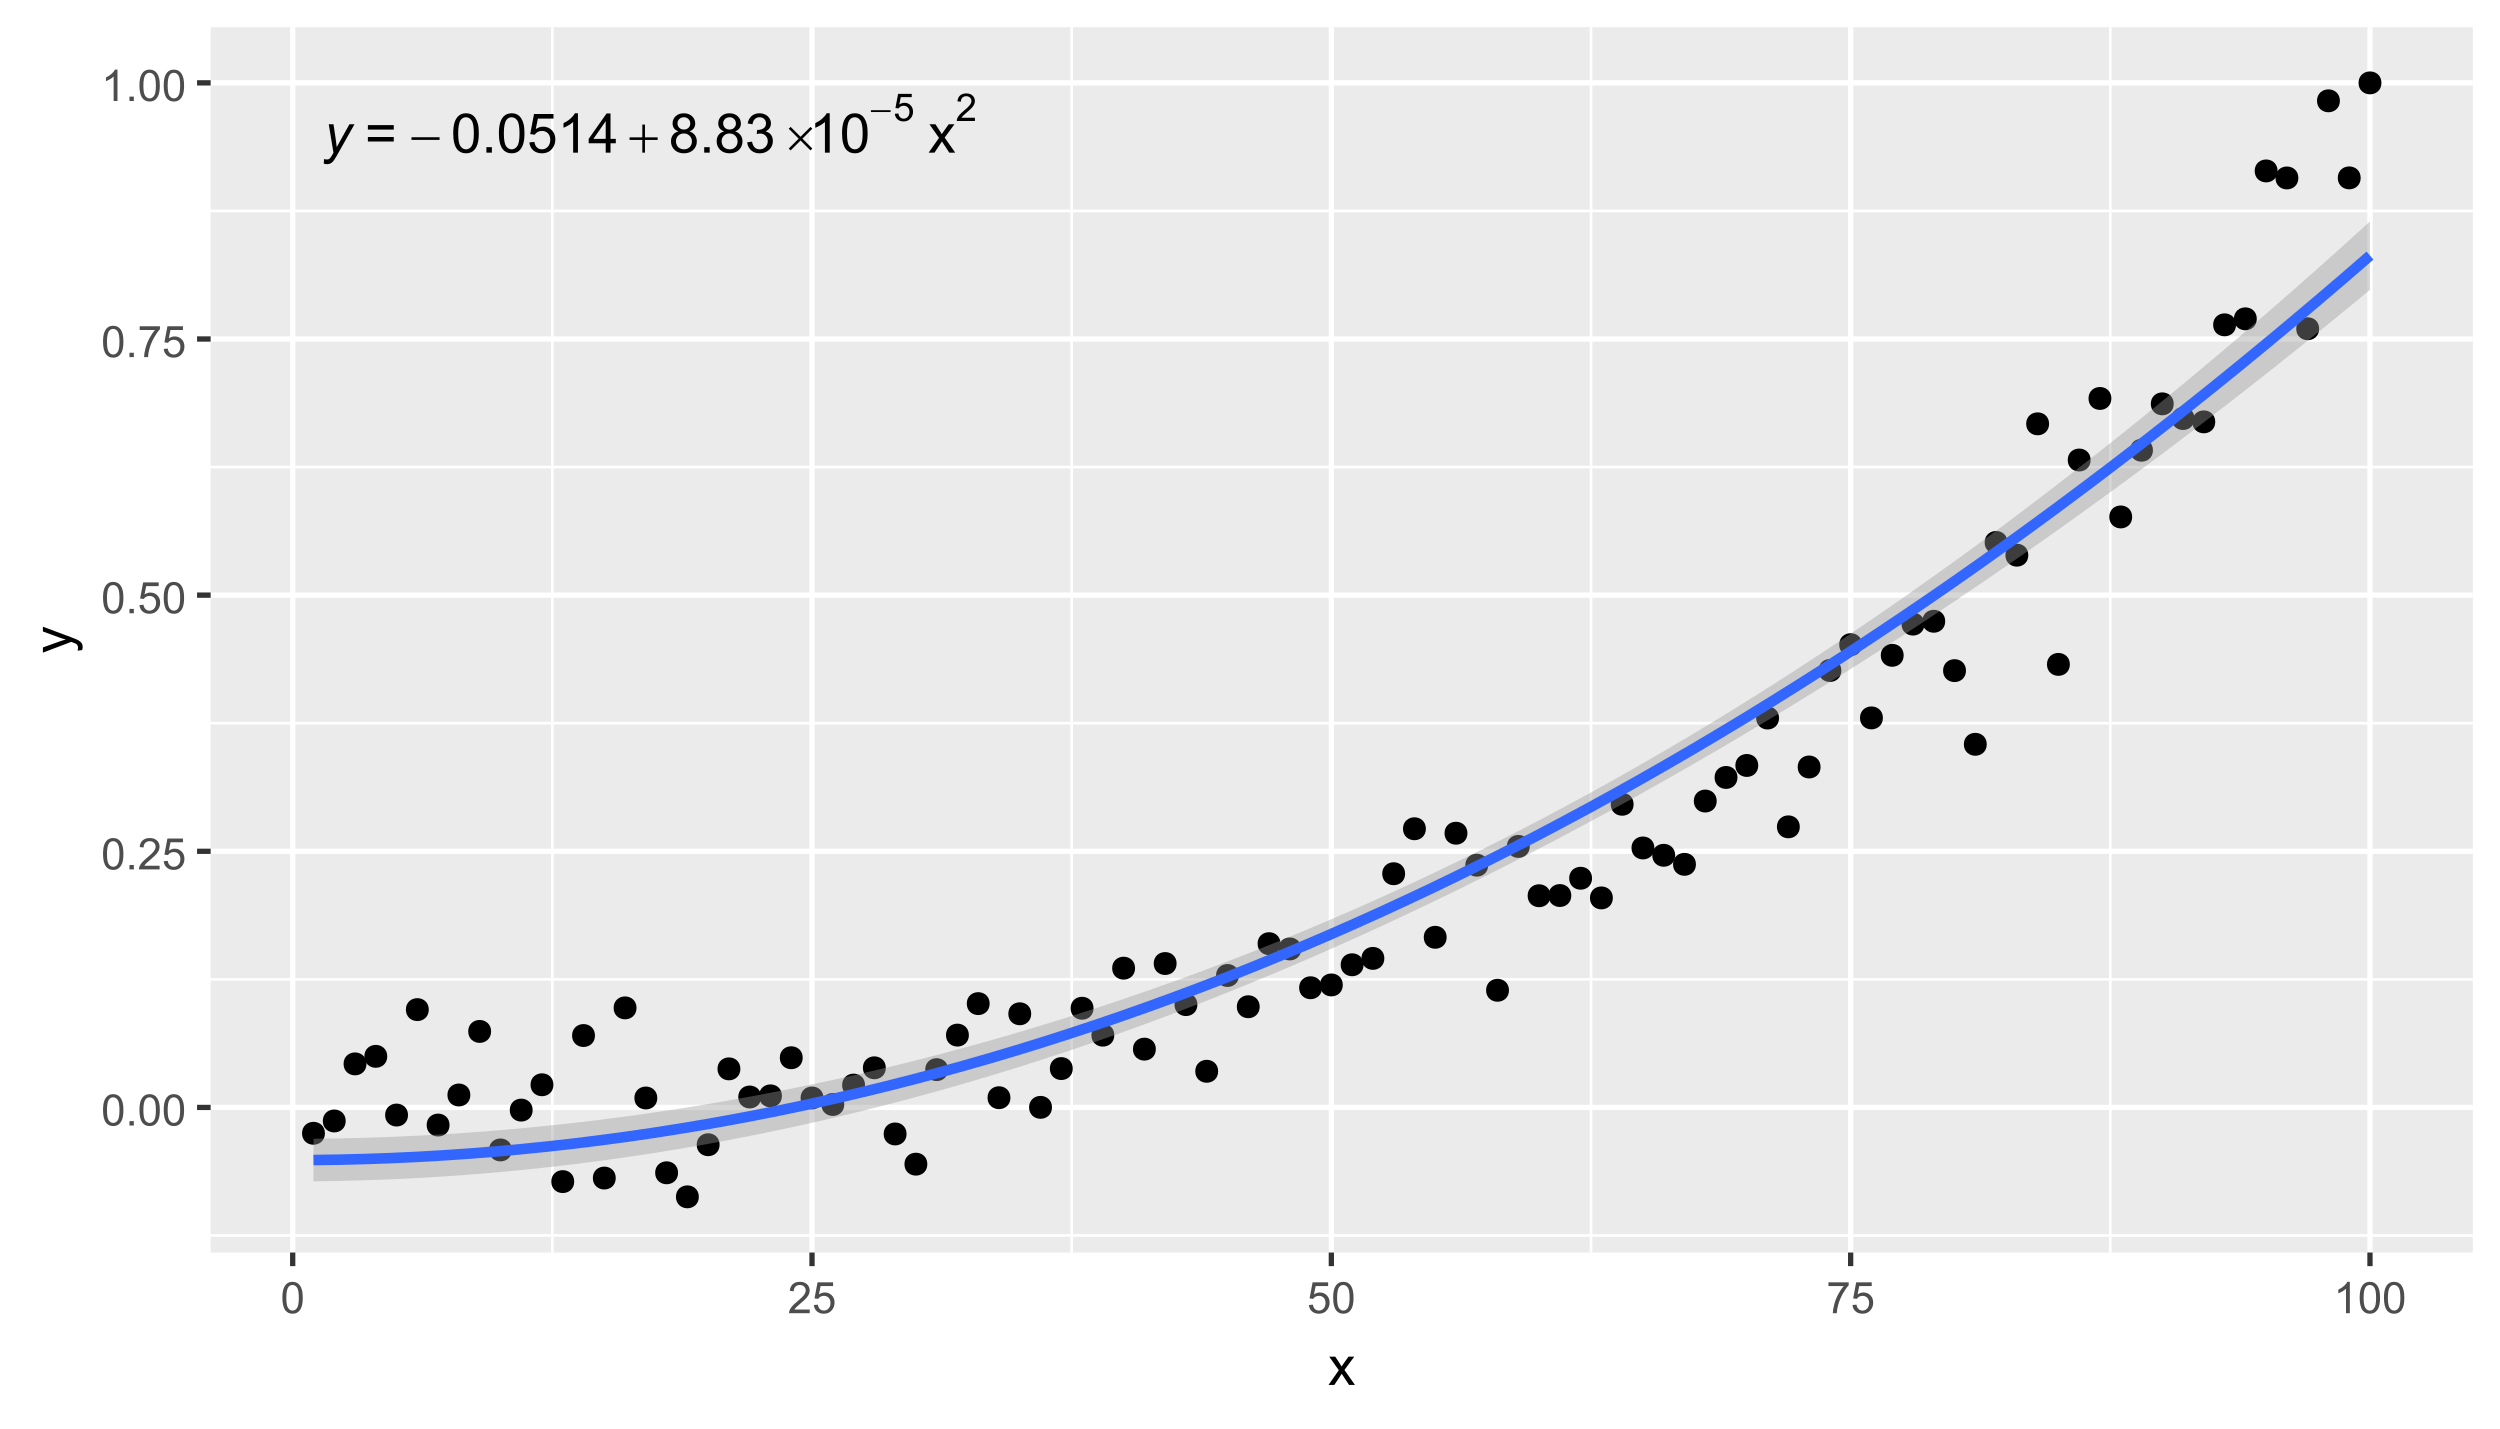 <?xml version="1.0" encoding="UTF-8"?>
<svg xmlns="http://www.w3.org/2000/svg" xmlns:xlink="http://www.w3.org/1999/xlink" width="504" height="288" viewBox="0 0 504 288">
<defs>
<g>
<g id="glyph-0-0">
<path d="M 0 2.211 L 0.059 1.293 C 0.262 1.352 0.457 1.379 0.648 1.379 C 0.844 1.379 1.004 1.336 1.125 1.246 C 1.285 1.125 1.457 0.902 1.645 0.578 L 1.957 0.016 L 1.004 -5.727 L 1.961 -5.727 L 2.395 -2.828 C 2.48 -2.258 2.555 -1.688 2.613 -1.117 L 5.176 -5.727 L 6.195 -5.727 L 2.543 0.762 C 2.191 1.391 1.879 1.812 1.605 2.016 C 1.332 2.223 1.02 2.324 0.664 2.324 C 0.438 2.324 0.215 2.285 0 2.211 Z M 0 2.211 "/>
</g>
<g id="glyph-1-0">
</g>
<g id="glyph-1-1">
<path d="M 0.199 -3.105 L 5.859 -3.105 L 5.859 -2.57 L 0.199 -2.57 Z M 0.199 -3.105 "/>
</g>
<g id="glyph-1-2">
<path d="M 2.77 -5.66 L 3.301 -5.66 L 3.301 -3.082 L 5.859 -3.082 L 5.859 -2.559 L 3.301 -2.559 L 3.301 0 L 2.77 0 L 2.77 -2.559 L 0.199 -2.559 L 0.199 -3.082 L 2.77 -3.082 Z M 2.77 -5.66 "/>
</g>
<g id="glyph-1-3">
<path d="M 1.031 -5.195 L 3.035 -3.203 L 5.039 -5.195 L 5.41 -4.828 L 3.414 -2.82 L 5.41 -0.824 L 5.039 -0.449 L 3.035 -2.449 L 1.031 -0.449 L 0.652 -0.824 L 2.656 -2.824 L 0.652 -4.82 Z M 1.031 -5.195 "/>
</g>
<g id="glyph-2-0">
<path d="M 5.832 -4.648 L 0.613 -4.648 L 0.613 -5.551 L 5.832 -5.551 L 5.832 -4.648 M 5.832 -2.246 L 0.613 -2.246 L 0.613 -3.152 L 5.832 -3.152 Z M 5.832 -2.246 "/>
</g>
<g id="glyph-2-1">
<path d="M 0.457 -3.898 C 0.457 -4.832 0.555 -5.582 0.746 -6.152 C 0.938 -6.723 1.223 -7.164 1.605 -7.473 C 1.984 -7.781 2.461 -7.934 3.035 -7.934 C 3.457 -7.934 3.832 -7.848 4.152 -7.68 C 4.469 -7.508 4.734 -7.262 4.941 -6.941 C 5.152 -6.617 5.316 -6.227 5.434 -5.766 C 5.551 -5.305 5.613 -4.68 5.613 -3.898 C 5.613 -2.969 5.516 -2.223 5.324 -1.652 C 5.137 -1.082 4.852 -0.641 4.473 -0.332 C 4.094 -0.02 3.613 0.133 3.035 0.133 C 2.273 0.133 1.676 -0.137 1.238 -0.684 C 0.719 -1.344 0.457 -2.414 0.457 -3.898 M 1.457 -3.898 C 1.457 -2.602 1.605 -1.738 1.91 -1.309 C 2.215 -0.879 2.59 -0.664 3.035 -0.664 C 3.48 -0.664 3.855 -0.879 4.16 -1.309 C 4.461 -1.742 4.613 -2.605 4.613 -3.898 C 4.613 -5.199 4.461 -6.062 4.16 -6.488 C 3.855 -6.918 3.477 -7.133 3.023 -7.133 C 2.578 -7.133 2.223 -6.941 1.957 -6.566 C 1.621 -6.086 1.457 -5.195 1.457 -3.898 Z M 1.457 -3.898 "/>
</g>
<g id="glyph-2-2">
<path d="M 1.004 0 L 1.004 -1.105 L 2.109 -1.105 L 2.109 0 Z M 1.004 0 "/>
</g>
<g id="glyph-2-3">
<path d="M 0.457 -2.07 L 1.477 -2.156 C 1.551 -1.66 1.727 -1.289 2.004 -1.039 C 2.277 -0.789 2.609 -0.664 2.996 -0.664 C 3.465 -0.664 3.859 -0.84 4.184 -1.191 C 4.508 -1.543 4.668 -2.012 4.668 -2.594 C 4.668 -3.145 4.512 -3.582 4.203 -3.902 C 3.891 -4.223 3.484 -4.383 2.98 -4.383 C 2.668 -4.383 2.387 -4.312 2.133 -4.168 C 1.883 -4.027 1.684 -3.844 1.543 -3.617 L 0.629 -3.734 L 1.395 -7.793 L 5.324 -7.793 L 5.324 -6.867 L 2.172 -6.867 L 1.746 -4.742 C 2.223 -5.074 2.719 -5.238 3.238 -5.238 C 3.93 -5.238 4.512 -5 4.984 -4.523 C 5.461 -4.043 5.699 -3.43 5.699 -2.68 C 5.699 -1.965 5.488 -1.348 5.074 -0.824 C 4.566 -0.184 3.875 0.133 2.996 0.133 C 2.277 0.133 1.691 -0.066 1.238 -0.469 C 0.781 -0.871 0.523 -1.406 0.457 -2.07 Z M 0.457 -2.07 "/>
</g>
<g id="glyph-2-4">
<path d="M 4.113 0 L 3.145 0 L 3.145 -6.184 C 2.91 -5.961 2.602 -5.738 2.223 -5.516 C 1.844 -5.293 1.504 -5.125 1.203 -5.012 L 1.203 -5.949 C 1.746 -6.207 2.219 -6.516 2.625 -6.879 C 3.031 -7.242 3.32 -7.594 3.488 -7.934 L 4.113 -7.934 Z M 4.113 0 "/>
</g>
<g id="glyph-2-5">
<path d="M 3.57 0 L 3.57 -1.891 L 0.141 -1.891 L 0.141 -2.781 L 3.746 -7.902 L 4.539 -7.902 L 4.539 -2.781 L 5.605 -2.781 L 5.605 -1.891 L 4.539 -1.891 L 4.539 0 L 3.57 0 M 3.57 -2.781 L 3.57 -6.344 L 1.094 -2.781 Z M 3.57 -2.781 "/>
</g>
<g id="glyph-2-6">
<path d="M 1.953 -4.285 C 1.551 -4.434 1.25 -4.645 1.055 -4.918 C 0.863 -5.188 0.766 -5.516 0.766 -5.898 C 0.766 -6.473 0.973 -6.957 1.387 -7.348 C 1.797 -7.738 2.348 -7.934 3.035 -7.934 C 3.727 -7.934 4.281 -7.734 4.699 -7.332 C 5.121 -6.934 5.332 -6.445 5.332 -5.871 C 5.332 -5.504 5.234 -5.184 5.043 -4.914 C 4.852 -4.641 4.559 -4.434 4.168 -4.285 C 4.652 -4.129 5.02 -3.871 5.273 -3.52 C 5.527 -3.168 5.656 -2.746 5.656 -2.258 C 5.656 -1.582 5.414 -1.016 4.938 -0.555 C 4.461 -0.094 3.832 0.133 3.051 0.133 C 2.27 0.133 1.641 -0.098 1.164 -0.559 C 0.688 -1.02 0.449 -1.594 0.449 -2.285 C 0.449 -2.801 0.578 -3.23 0.84 -3.578 C 1.098 -3.922 1.469 -4.16 1.953 -4.285 M 1.758 -5.93 C 1.758 -5.555 1.879 -5.25 2.117 -5.012 C 2.359 -4.777 2.672 -4.656 3.055 -4.656 C 3.43 -4.656 3.738 -4.773 3.977 -5.012 C 4.215 -5.246 4.332 -5.535 4.332 -5.875 C 4.332 -6.23 4.211 -6.531 3.965 -6.773 C 3.719 -7.016 3.414 -7.137 3.047 -7.137 C 2.676 -7.137 2.367 -7.02 2.125 -6.781 C 1.879 -6.543 1.758 -6.262 1.758 -5.93 M 1.445 -2.281 C 1.445 -2.004 1.512 -1.734 1.641 -1.477 C 1.773 -1.219 1.969 -1.02 2.227 -0.875 C 2.484 -0.734 2.762 -0.664 3.062 -0.664 C 3.523 -0.664 3.906 -0.812 4.211 -1.109 C 4.512 -1.41 4.664 -1.789 4.664 -2.246 C 4.664 -2.715 4.508 -3.102 4.195 -3.406 C 3.887 -3.711 3.496 -3.863 3.031 -3.863 C 2.574 -3.863 2.195 -3.715 1.895 -3.414 C 1.594 -3.109 1.445 -2.734 1.445 -2.281 Z M 1.445 -2.281 "/>
</g>
<g id="glyph-2-7">
<path d="M 0.465 -2.086 L 1.434 -2.215 C 1.547 -1.664 1.734 -1.27 2.004 -1.027 C 2.27 -0.785 2.598 -0.664 2.98 -0.664 C 3.438 -0.664 3.824 -0.82 4.137 -1.137 C 4.453 -1.453 4.609 -1.844 4.609 -2.312 C 4.609 -2.758 4.465 -3.125 4.172 -3.414 C 3.883 -3.703 3.512 -3.848 3.062 -3.848 C 2.879 -3.848 2.648 -3.812 2.379 -3.742 L 2.484 -4.594 C 2.551 -4.586 2.602 -4.582 2.641 -4.582 C 3.055 -4.582 3.426 -4.691 3.758 -4.906 C 4.086 -5.121 4.254 -5.453 4.254 -5.902 C 4.254 -6.258 4.133 -6.555 3.891 -6.785 C 3.652 -7.02 3.34 -7.137 2.961 -7.137 C 2.582 -7.137 2.27 -7.02 2.016 -6.781 C 1.766 -6.543 1.602 -6.188 1.531 -5.715 L 0.562 -5.887 C 0.68 -6.535 0.949 -7.039 1.371 -7.398 C 1.789 -7.758 2.312 -7.934 2.938 -7.934 C 3.367 -7.934 3.766 -7.844 4.129 -7.656 C 4.492 -7.473 4.77 -7.219 4.961 -6.898 C 5.152 -6.578 5.25 -6.242 5.25 -5.883 C 5.25 -5.539 5.16 -5.23 4.977 -4.949 C 4.793 -4.668 4.52 -4.445 4.16 -4.281 C 4.629 -4.172 4.992 -3.949 5.25 -3.609 C 5.508 -3.27 5.637 -2.844 5.637 -2.336 C 5.637 -1.645 5.387 -1.059 4.883 -0.578 C 4.379 -0.102 3.746 0.141 2.977 0.141 C 2.281 0.141 1.707 -0.066 1.246 -0.48 C 0.789 -0.895 0.527 -1.43 0.465 -2.086 Z M 0.465 -2.086 "/>
</g>
<g id="glyph-2-8">
<path d="M 0.082 0 L 2.172 -2.977 L 0.238 -5.727 L 1.449 -5.727 L 2.328 -4.383 C 2.492 -4.129 2.625 -3.914 2.727 -3.742 C 2.887 -3.977 3.031 -4.188 3.164 -4.371 L 4.129 -5.727 L 5.289 -5.727 L 3.309 -3.031 L 5.438 0 L 4.246 0 L 3.074 -1.777 L 2.762 -2.258 L 1.258 0 Z M 0.082 0 "/>
</g>
<g id="glyph-3-0">
<path d="M 0.141 -2.172 L 4.102 -2.172 L 4.102 -1.801 L 0.141 -1.801 Z M 0.141 -2.172 "/>
</g>
<g id="glyph-4-0">
<path d="M 0.32 -1.449 L 1.035 -1.508 C 1.086 -1.164 1.211 -0.902 1.402 -0.727 C 1.594 -0.551 1.828 -0.465 2.098 -0.465 C 2.426 -0.465 2.703 -0.586 2.93 -0.832 C 3.156 -1.082 3.27 -1.406 3.27 -1.816 C 3.27 -2.203 3.16 -2.508 2.941 -2.73 C 2.723 -2.957 2.438 -3.066 2.086 -3.066 C 1.867 -3.066 1.672 -3.02 1.496 -2.918 C 1.316 -2.82 1.18 -2.691 1.078 -2.531 L 0.441 -2.613 L 0.977 -5.457 L 3.727 -5.457 L 3.727 -4.809 L 1.52 -4.809 L 1.223 -3.32 C 1.555 -3.551 1.902 -3.668 2.27 -3.668 C 2.75 -3.668 3.16 -3.5 3.492 -3.164 C 3.824 -2.832 3.988 -2.402 3.988 -1.875 C 3.988 -1.375 3.844 -0.941 3.551 -0.578 C 3.195 -0.129 2.711 0.094 2.098 0.094 C 1.594 0.094 1.184 -0.047 0.867 -0.328 C 0.547 -0.609 0.367 -0.984 0.32 -1.449 Z M 0.32 -1.449 "/>
</g>
<g id="glyph-4-1">
<path d="M 3.891 -0.652 L 3.891 0 L 0.234 0 C 0.23 -0.164 0.254 -0.32 0.312 -0.473 C 0.406 -0.723 0.555 -0.965 0.762 -1.207 C 0.965 -1.449 1.262 -1.727 1.648 -2.047 C 2.25 -2.539 2.656 -2.93 2.867 -3.215 C 3.078 -3.504 3.184 -3.777 3.184 -4.035 C 3.184 -4.305 3.09 -4.531 2.895 -4.715 C 2.703 -4.898 2.453 -4.992 2.145 -4.992 C 1.816 -4.992 1.555 -4.895 1.359 -4.699 C 1.164 -4.5 1.062 -4.23 1.059 -3.883 L 0.363 -3.953 C 0.41 -4.477 0.59 -4.871 0.902 -5.145 C 1.215 -5.418 1.633 -5.555 2.16 -5.555 C 2.688 -5.555 3.109 -5.406 3.418 -5.113 C 3.727 -4.82 3.883 -4.453 3.883 -4.02 C 3.883 -3.797 3.836 -3.578 3.746 -3.367 C 3.656 -3.152 3.508 -2.926 3.297 -2.691 C 3.086 -2.453 2.738 -2.129 2.25 -1.719 C 1.84 -1.375 1.578 -1.145 1.465 -1.02 C 1.348 -0.898 1.254 -0.777 1.176 -0.652 Z M 3.891 -0.652 "/>
</g>
<g id="glyph-5-0">
<path d="M 0.367 -3.105 C 0.367 -3.852 0.441 -4.449 0.594 -4.906 C 0.75 -5.359 0.977 -5.711 1.277 -5.957 C 1.582 -6.203 1.961 -6.324 2.418 -6.324 C 2.758 -6.324 3.055 -6.258 3.309 -6.121 C 3.562 -5.984 3.773 -5.789 3.941 -5.531 C 4.105 -5.277 4.238 -4.965 4.332 -4.594 C 4.426 -4.227 4.473 -3.73 4.473 -3.105 C 4.473 -2.367 4.398 -1.77 4.246 -1.316 C 4.094 -0.863 3.867 -0.512 3.562 -0.266 C 3.262 -0.016 2.879 0.109 2.418 0.109 C 1.812 0.109 1.336 -0.109 0.988 -0.547 C 0.574 -1.07 0.367 -1.922 0.367 -3.105 M 1.16 -3.105 C 1.16 -2.074 1.281 -1.383 1.523 -1.043 C 1.766 -0.699 2.062 -0.527 2.418 -0.527 C 2.773 -0.527 3.074 -0.699 3.316 -1.043 C 3.559 -1.387 3.68 -2.074 3.68 -3.105 C 3.68 -4.145 3.559 -4.832 3.316 -5.172 C 3.074 -5.516 2.773 -5.684 2.41 -5.684 C 2.055 -5.684 1.773 -5.535 1.559 -5.234 C 1.293 -4.852 1.16 -4.141 1.16 -3.105 Z M 1.16 -3.105 "/>
</g>
<g id="glyph-5-1">
<path d="M 0.801 0 L 0.801 -0.883 L 1.68 -0.883 L 1.68 0 Z M 0.801 0 "/>
</g>
<g id="glyph-5-2">
<path d="M 4.43 -0.742 L 4.43 0 L 0.266 0 C 0.262 -0.188 0.289 -0.367 0.355 -0.539 C 0.461 -0.82 0.633 -1.102 0.867 -1.375 C 1.098 -1.648 1.438 -1.969 1.879 -2.328 C 2.562 -2.891 3.023 -3.336 3.266 -3.664 C 3.508 -3.992 3.625 -4.301 3.625 -4.594 C 3.625 -4.898 3.516 -5.16 3.297 -5.367 C 3.078 -5.578 2.793 -5.684 2.441 -5.684 C 2.066 -5.684 1.77 -5.574 1.547 -5.352 C 1.324 -5.125 1.211 -4.816 1.207 -4.422 L 0.414 -4.504 C 0.469 -5.098 0.672 -5.547 1.027 -5.859 C 1.383 -6.168 1.859 -6.324 2.457 -6.324 C 3.062 -6.324 3.539 -6.156 3.895 -5.824 C 4.246 -5.488 4.422 -5.07 4.422 -4.578 C 4.422 -4.324 4.371 -4.078 4.266 -3.832 C 4.164 -3.59 3.992 -3.332 3.754 -3.062 C 3.516 -2.793 3.117 -2.426 2.562 -1.957 C 2.098 -1.566 1.801 -1.301 1.668 -1.164 C 1.535 -1.023 1.426 -0.883 1.34 -0.742 Z M 4.43 -0.742 "/>
</g>
<g id="glyph-5-3">
<path d="M 0.367 -1.648 L 1.176 -1.719 C 1.238 -1.324 1.379 -1.027 1.598 -0.828 C 1.816 -0.629 2.078 -0.527 2.391 -0.527 C 2.762 -0.527 3.078 -0.668 3.336 -0.949 C 3.594 -1.23 3.723 -1.602 3.723 -2.066 C 3.723 -2.508 3.598 -2.855 3.348 -3.109 C 3.102 -3.367 2.777 -3.492 2.375 -3.492 C 2.125 -3.492 1.902 -3.438 1.703 -3.324 C 1.5 -3.211 1.344 -3.062 1.23 -2.883 L 0.504 -2.977 L 1.113 -6.215 L 4.246 -6.215 L 4.246 -5.473 L 1.73 -5.473 L 1.391 -3.781 C 1.77 -4.043 2.168 -4.176 2.582 -4.176 C 3.133 -4.176 3.598 -3.984 3.977 -3.605 C 4.352 -3.223 4.543 -2.734 4.543 -2.137 C 4.543 -1.566 4.375 -1.074 4.043 -0.656 C 3.641 -0.148 3.09 0.109 2.391 0.109 C 1.816 0.109 1.348 -0.055 0.984 -0.375 C 0.625 -0.695 0.418 -1.121 0.367 -1.648 Z M 0.367 -1.648 "/>
</g>
<g id="glyph-5-4">
<path d="M 0.418 -5.473 L 0.418 -6.219 L 4.496 -6.219 L 4.496 -5.617 C 4.094 -5.188 3.695 -4.621 3.301 -3.914 C 2.91 -3.207 2.605 -2.48 2.391 -1.73 C 2.234 -1.203 2.137 -0.629 2.094 0 L 1.297 0 C 1.305 -0.496 1.402 -1.094 1.59 -1.797 C 1.777 -2.496 2.043 -3.176 2.391 -3.828 C 2.738 -4.477 3.109 -5.027 3.504 -5.473 Z M 0.418 -5.473 "/>
</g>
<g id="glyph-5-5">
<path d="M 3.277 0 L 2.504 0 L 2.504 -4.93 C 2.32 -4.75 2.074 -4.574 1.773 -4.395 C 1.469 -4.219 1.199 -4.086 0.957 -3.996 L 0.957 -4.742 C 1.391 -4.945 1.77 -5.195 2.094 -5.484 C 2.418 -5.773 2.645 -6.055 2.781 -6.324 L 3.277 -6.324 Z M 3.277 0 "/>
</g>
<g id="glyph-6-0">
<path d="M 0.082 0 L 2.164 -2.965 L 0.234 -5.703 L 1.445 -5.703 L 2.32 -4.367 C 2.484 -4.113 2.617 -3.898 2.719 -3.727 C 2.875 -3.965 3.02 -4.172 3.152 -4.355 L 4.113 -5.703 L 5.27 -5.703 L 3.297 -3.02 L 5.418 0 L 4.234 0 L 3.062 -1.773 L 2.75 -2.25 L 1.25 0 Z M 0.082 0 "/>
</g>
<g id="glyph-7-0">
<path d="M 2.195 -0.684 L 1.289 -0.574 C 1.348 -0.785 1.375 -0.969 1.375 -1.129 C 1.375 -1.344 1.34 -1.516 1.266 -1.645 C 1.195 -1.773 1.094 -1.879 0.969 -1.961 C 0.871 -2.02 0.629 -2.121 0.246 -2.258 C 0.195 -2.273 0.113 -2.301 0.012 -2.344 L -5.703 -0.176 L -5.703 -1.219 L -2.402 -2.406 C -1.98 -2.559 -1.543 -2.699 -1.078 -2.82 C -1.523 -2.93 -1.957 -3.062 -2.379 -3.219 L -5.703 -4.438 L -5.703 -5.402 L 0.098 -3.234 C 0.723 -3 1.156 -2.82 1.391 -2.691 C 1.711 -2.52 1.945 -2.32 2.094 -2.102 C 2.242 -1.879 2.316 -1.613 2.316 -1.305 C 2.316 -1.117 2.277 -0.91 2.195 -0.684 Z M 2.195 -0.684 "/>
</g>
</g>
<clipPath id="clip-0">
<path clip-rule="nonzero" d="M 42.469 5.48 L 498.523 5.48 L 498.523 252.512 L 42.469 252.512 Z M 42.469 5.48 "/>
</clipPath>
<clipPath id="clip-1">
<path clip-rule="nonzero" d="M 42.469 248 L 498.523 248 L 498.523 250 L 42.469 250 Z M 42.469 248 "/>
</clipPath>
<clipPath id="clip-2">
<path clip-rule="nonzero" d="M 42.469 197 L 498.523 197 L 498.523 198 L 42.469 198 Z M 42.469 197 "/>
</clipPath>
<clipPath id="clip-3">
<path clip-rule="nonzero" d="M 42.469 145 L 498.523 145 L 498.523 147 L 42.469 147 Z M 42.469 145 "/>
</clipPath>
<clipPath id="clip-4">
<path clip-rule="nonzero" d="M 42.469 93 L 498.523 93 L 498.523 95 L 42.469 95 Z M 42.469 93 "/>
</clipPath>
<clipPath id="clip-5">
<path clip-rule="nonzero" d="M 42.469 42 L 498.523 42 L 498.523 43 L 42.469 43 Z M 42.469 42 "/>
</clipPath>
<clipPath id="clip-6">
<path clip-rule="nonzero" d="M 111 5.48 L 112 5.48 L 112 252.512 L 111 252.512 Z M 111 5.48 "/>
</clipPath>
<clipPath id="clip-7">
<path clip-rule="nonzero" d="M 215 5.48 L 217 5.48 L 217 252.512 L 215 252.512 Z M 215 5.48 "/>
</clipPath>
<clipPath id="clip-8">
<path clip-rule="nonzero" d="M 320 5.48 L 322 5.48 L 322 252.512 L 320 252.512 Z M 320 5.48 "/>
</clipPath>
<clipPath id="clip-9">
<path clip-rule="nonzero" d="M 425 5.48 L 426 5.48 L 426 252.512 L 425 252.512 Z M 425 5.48 "/>
</clipPath>
<clipPath id="clip-10">
<path clip-rule="nonzero" d="M 42.469 222 L 498.523 222 L 498.523 224 L 42.469 224 Z M 42.469 222 "/>
</clipPath>
<clipPath id="clip-11">
<path clip-rule="nonzero" d="M 42.469 171 L 498.523 171 L 498.523 173 L 42.469 173 Z M 42.469 171 "/>
</clipPath>
<clipPath id="clip-12">
<path clip-rule="nonzero" d="M 42.469 119 L 498.523 119 L 498.523 121 L 42.469 121 Z M 42.469 119 "/>
</clipPath>
<clipPath id="clip-13">
<path clip-rule="nonzero" d="M 42.469 67 L 498.523 67 L 498.523 69 L 42.469 69 Z M 42.469 67 "/>
</clipPath>
<clipPath id="clip-14">
<path clip-rule="nonzero" d="M 42.469 16 L 498.523 16 L 498.523 18 L 42.469 18 Z M 42.469 16 "/>
</clipPath>
<clipPath id="clip-15">
<path clip-rule="nonzero" d="M 58 5.48 L 60 5.48 L 60 252.512 L 58 252.512 Z M 58 5.48 "/>
</clipPath>
<clipPath id="clip-16">
<path clip-rule="nonzero" d="M 163 5.48 L 165 5.48 L 165 252.512 L 163 252.512 Z M 163 5.48 "/>
</clipPath>
<clipPath id="clip-17">
<path clip-rule="nonzero" d="M 267 5.48 L 269 5.48 L 269 252.512 L 267 252.512 Z M 267 5.48 "/>
</clipPath>
<clipPath id="clip-18">
<path clip-rule="nonzero" d="M 372 5.48 L 374 5.48 L 374 252.512 L 372 252.512 Z M 372 5.48 "/>
</clipPath>
<clipPath id="clip-19">
<path clip-rule="nonzero" d="M 477 5.48 L 479 5.48 L 479 252.512 L 477 252.512 Z M 477 5.48 "/>
</clipPath>
</defs>
<rect x="-50.4" y="-28.8" width="604.8" height="345.6" fill="rgb(100%, 100%, 100%)" fill-opacity="1"/>
<rect x="-50.4" y="-28.8" width="604.8" height="345.6" fill="rgb(100%, 100%, 100%)" fill-opacity="1"/>
<path fill="none" stroke-width="1.067" stroke-linecap="round" stroke-linejoin="round" stroke="rgb(100%, 100%, 100%)" stroke-opacity="1" stroke-miterlimit="10" d="M 0 288 L 504 288 L 504 0 L 0 0 Z M 0 288 "/>
<g clip-path="url(#clip-0)">
<path fill-rule="nonzero" fill="rgb(92.157%, 92.157%, 92.157%)" fill-opacity="1" d="M 42.469 252.508 L 498.523 252.508 L 498.523 5.477 L 42.469 5.477 Z M 42.469 252.508 "/>
</g>
<g clip-path="url(#clip-1)">
<path fill="none" stroke-width="0.533" stroke-linecap="butt" stroke-linejoin="round" stroke="rgb(100%, 100%, 100%)" stroke-opacity="1" stroke-miterlimit="10" d="M 42.469 249.074 L 498.52 249.074 "/>
</g>
<g clip-path="url(#clip-2)">
<path fill="none" stroke-width="0.533" stroke-linecap="butt" stroke-linejoin="round" stroke="rgb(100%, 100%, 100%)" stroke-opacity="1" stroke-miterlimit="10" d="M 42.469 197.438 L 498.52 197.438 "/>
</g>
<g clip-path="url(#clip-3)">
<path fill="none" stroke-width="0.533" stroke-linecap="butt" stroke-linejoin="round" stroke="rgb(100%, 100%, 100%)" stroke-opacity="1" stroke-miterlimit="10" d="M 42.469 145.801 L 498.52 145.801 "/>
</g>
<g clip-path="url(#clip-4)">
<path fill="none" stroke-width="0.533" stroke-linecap="butt" stroke-linejoin="round" stroke="rgb(100%, 100%, 100%)" stroke-opacity="1" stroke-miterlimit="10" d="M 42.469 94.164 L 498.52 94.164 "/>
</g>
<g clip-path="url(#clip-5)">
<path fill="none" stroke-width="0.533" stroke-linecap="butt" stroke-linejoin="round" stroke="rgb(100%, 100%, 100%)" stroke-opacity="1" stroke-miterlimit="10" d="M 42.469 42.527 L 498.52 42.527 "/>
</g>
<g clip-path="url(#clip-6)">
<path fill="none" stroke-width="0.533" stroke-linecap="butt" stroke-linejoin="round" stroke="rgb(100%, 100%, 100%)" stroke-opacity="1" stroke-miterlimit="10" d="M 111.355 252.508 L 111.355 5.48 "/>
</g>
<g clip-path="url(#clip-7)">
<path fill="none" stroke-width="0.533" stroke-linecap="butt" stroke-linejoin="round" stroke="rgb(100%, 100%, 100%)" stroke-opacity="1" stroke-miterlimit="10" d="M 216.051 252.508 L 216.051 5.48 "/>
</g>
<g clip-path="url(#clip-8)">
<path fill="none" stroke-width="0.533" stroke-linecap="butt" stroke-linejoin="round" stroke="rgb(100%, 100%, 100%)" stroke-opacity="1" stroke-miterlimit="10" d="M 320.746 252.508 L 320.746 5.48 "/>
</g>
<g clip-path="url(#clip-9)">
<path fill="none" stroke-width="0.533" stroke-linecap="butt" stroke-linejoin="round" stroke="rgb(100%, 100%, 100%)" stroke-opacity="1" stroke-miterlimit="10" d="M 425.441 252.508 L 425.441 5.48 "/>
</g>
<g clip-path="url(#clip-10)">
<path fill="none" stroke-width="1.067" stroke-linecap="butt" stroke-linejoin="round" stroke="rgb(100%, 100%, 100%)" stroke-opacity="1" stroke-miterlimit="10" d="M 42.469 223.258 L 498.52 223.258 "/>
</g>
<g clip-path="url(#clip-11)">
<path fill="none" stroke-width="1.067" stroke-linecap="butt" stroke-linejoin="round" stroke="rgb(100%, 100%, 100%)" stroke-opacity="1" stroke-miterlimit="10" d="M 42.469 171.621 L 498.52 171.621 "/>
</g>
<g clip-path="url(#clip-12)">
<path fill="none" stroke-width="1.067" stroke-linecap="butt" stroke-linejoin="round" stroke="rgb(100%, 100%, 100%)" stroke-opacity="1" stroke-miterlimit="10" d="M 42.469 119.98 L 498.52 119.98 "/>
</g>
<g clip-path="url(#clip-13)">
<path fill="none" stroke-width="1.067" stroke-linecap="butt" stroke-linejoin="round" stroke="rgb(100%, 100%, 100%)" stroke-opacity="1" stroke-miterlimit="10" d="M 42.469 68.344 L 498.52 68.344 "/>
</g>
<g clip-path="url(#clip-14)">
<path fill="none" stroke-width="1.067" stroke-linecap="butt" stroke-linejoin="round" stroke="rgb(100%, 100%, 100%)" stroke-opacity="1" stroke-miterlimit="10" d="M 42.469 16.707 L 498.52 16.707 "/>
</g>
<g clip-path="url(#clip-15)">
<path fill="none" stroke-width="1.067" stroke-linecap="butt" stroke-linejoin="round" stroke="rgb(100%, 100%, 100%)" stroke-opacity="1" stroke-miterlimit="10" d="M 59.008 252.508 L 59.008 5.48 "/>
</g>
<g clip-path="url(#clip-16)">
<path fill="none" stroke-width="1.067" stroke-linecap="butt" stroke-linejoin="round" stroke="rgb(100%, 100%, 100%)" stroke-opacity="1" stroke-miterlimit="10" d="M 163.703 252.508 L 163.703 5.48 "/>
</g>
<g clip-path="url(#clip-17)">
<path fill="none" stroke-width="1.067" stroke-linecap="butt" stroke-linejoin="round" stroke="rgb(100%, 100%, 100%)" stroke-opacity="1" stroke-miterlimit="10" d="M 268.398 252.508 L 268.398 5.48 "/>
</g>
<g clip-path="url(#clip-18)">
<path fill="none" stroke-width="1.067" stroke-linecap="butt" stroke-linejoin="round" stroke="rgb(100%, 100%, 100%)" stroke-opacity="1" stroke-miterlimit="10" d="M 373.094 252.508 L 373.094 5.48 "/>
</g>
<g clip-path="url(#clip-19)">
<path fill="none" stroke-width="1.067" stroke-linecap="butt" stroke-linejoin="round" stroke="rgb(100%, 100%, 100%)" stroke-opacity="1" stroke-miterlimit="10" d="M 477.789 252.508 L 477.789 5.48 "/>
</g>
<path fill-rule="nonzero" fill="rgb(0%, 0%, 0%)" fill-opacity="1" stroke-width="0.709" stroke-linecap="round" stroke-linejoin="round" stroke="rgb(0%, 0%, 0%)" stroke-opacity="1" stroke-miterlimit="10" d="M 65.152 228.473 C 65.152 231.078 61.242 231.078 61.242 228.473 C 61.242 225.867 65.152 225.867 65.152 228.473 "/>
<path fill-rule="nonzero" fill="rgb(0%, 0%, 0%)" fill-opacity="1" stroke-width="0.709" stroke-linecap="round" stroke-linejoin="round" stroke="rgb(0%, 0%, 0%)" stroke-opacity="1" stroke-miterlimit="10" d="M 69.34 225.988 C 69.34 228.594 65.43 228.594 65.43 225.988 C 65.43 223.379 69.34 223.379 69.34 225.988 "/>
<path fill-rule="nonzero" fill="rgb(0%, 0%, 0%)" fill-opacity="1" stroke-width="0.709" stroke-linecap="round" stroke-linejoin="round" stroke="rgb(0%, 0%, 0%)" stroke-opacity="1" stroke-miterlimit="10" d="M 73.527 214.48 C 73.527 217.086 69.617 217.086 69.617 214.48 C 69.617 211.871 73.527 211.871 73.527 214.48 "/>
<path fill-rule="nonzero" fill="rgb(0%, 0%, 0%)" fill-opacity="1" stroke-width="0.709" stroke-linecap="round" stroke-linejoin="round" stroke="rgb(0%, 0%, 0%)" stroke-opacity="1" stroke-miterlimit="10" d="M 77.715 212.957 C 77.715 215.562 73.805 215.562 73.805 212.957 C 73.805 210.352 77.715 210.352 77.715 212.957 "/>
<path fill-rule="nonzero" fill="rgb(0%, 0%, 0%)" fill-opacity="1" stroke-width="0.709" stroke-linecap="round" stroke-linejoin="round" stroke="rgb(0%, 0%, 0%)" stroke-opacity="1" stroke-miterlimit="10" d="M 81.902 224.797 C 81.902 227.402 77.992 227.402 77.992 224.797 C 77.992 222.188 81.902 222.188 81.902 224.797 "/>
<path fill-rule="nonzero" fill="rgb(0%, 0%, 0%)" fill-opacity="1" stroke-width="0.709" stroke-linecap="round" stroke-linejoin="round" stroke="rgb(0%, 0%, 0%)" stroke-opacity="1" stroke-miterlimit="10" d="M 86.09 203.539 C 86.09 206.145 82.18 206.145 82.18 203.539 C 82.18 200.93 86.09 200.93 86.09 203.539 "/>
<path fill-rule="nonzero" fill="rgb(0%, 0%, 0%)" fill-opacity="1" stroke-width="0.709" stroke-linecap="round" stroke-linejoin="round" stroke="rgb(0%, 0%, 0%)" stroke-opacity="1" stroke-miterlimit="10" d="M 90.277 226.812 C 90.277 229.418 86.367 229.418 86.367 226.812 C 86.367 224.207 90.277 224.207 90.277 226.812 "/>
<path fill-rule="nonzero" fill="rgb(0%, 0%, 0%)" fill-opacity="1" stroke-width="0.709" stroke-linecap="round" stroke-linejoin="round" stroke="rgb(0%, 0%, 0%)" stroke-opacity="1" stroke-miterlimit="10" d="M 94.465 220.75 C 94.465 223.355 90.555 223.355 90.555 220.75 C 90.555 218.145 94.465 218.145 94.465 220.75 "/>
<path fill-rule="nonzero" fill="rgb(0%, 0%, 0%)" fill-opacity="1" stroke-width="0.709" stroke-linecap="round" stroke-linejoin="round" stroke="rgb(0%, 0%, 0%)" stroke-opacity="1" stroke-miterlimit="10" d="M 98.652 207.934 C 98.652 210.543 94.746 210.543 94.746 207.934 C 94.746 205.328 98.652 205.328 98.652 207.934 "/>
<path fill-rule="nonzero" fill="rgb(0%, 0%, 0%)" fill-opacity="1" stroke-width="0.709" stroke-linecap="round" stroke-linejoin="round" stroke="rgb(0%, 0%, 0%)" stroke-opacity="1" stroke-miterlimit="10" d="M 102.844 231.828 C 102.844 234.434 98.934 234.434 98.934 231.828 C 98.934 229.223 102.844 229.223 102.844 231.828 "/>
<path fill-rule="nonzero" fill="rgb(0%, 0%, 0%)" fill-opacity="1" stroke-width="0.709" stroke-linecap="round" stroke-linejoin="round" stroke="rgb(0%, 0%, 0%)" stroke-opacity="1" stroke-miterlimit="10" d="M 107.031 223.797 C 107.031 226.406 103.121 226.406 103.121 223.797 C 103.121 221.191 107.031 221.191 107.031 223.797 "/>
<path fill-rule="nonzero" fill="rgb(0%, 0%, 0%)" fill-opacity="1" stroke-width="0.709" stroke-linecap="round" stroke-linejoin="round" stroke="rgb(0%, 0%, 0%)" stroke-opacity="1" stroke-miterlimit="10" d="M 111.219 218.688 C 111.219 221.293 107.309 221.293 107.309 218.688 C 107.309 216.082 111.219 216.082 111.219 218.688 "/>
<path fill-rule="nonzero" fill="rgb(0%, 0%, 0%)" fill-opacity="1" stroke-width="0.709" stroke-linecap="round" stroke-linejoin="round" stroke="rgb(0%, 0%, 0%)" stroke-opacity="1" stroke-miterlimit="10" d="M 115.406 238.211 C 115.406 240.82 111.496 240.82 111.496 238.211 C 111.496 235.605 115.406 235.605 115.406 238.211 "/>
<path fill-rule="nonzero" fill="rgb(0%, 0%, 0%)" fill-opacity="1" stroke-width="0.709" stroke-linecap="round" stroke-linejoin="round" stroke="rgb(0%, 0%, 0%)" stroke-opacity="1" stroke-miterlimit="10" d="M 119.594 208.766 C 119.594 211.371 115.684 211.371 115.684 208.766 C 115.684 206.156 119.594 206.156 119.594 208.766 "/>
<path fill-rule="nonzero" fill="rgb(0%, 0%, 0%)" fill-opacity="1" stroke-width="0.709" stroke-linecap="round" stroke-linejoin="round" stroke="rgb(0%, 0%, 0%)" stroke-opacity="1" stroke-miterlimit="10" d="M 123.781 237.496 C 123.781 240.102 119.871 240.102 119.871 237.496 C 119.871 234.891 123.781 234.891 123.781 237.496 "/>
<path fill-rule="nonzero" fill="rgb(0%, 0%, 0%)" fill-opacity="1" stroke-width="0.709" stroke-linecap="round" stroke-linejoin="round" stroke="rgb(0%, 0%, 0%)" stroke-opacity="1" stroke-miterlimit="10" d="M 127.969 203.191 C 127.969 205.797 124.059 205.797 124.059 203.191 C 124.059 200.582 127.969 200.582 127.969 203.191 "/>
<path fill-rule="nonzero" fill="rgb(0%, 0%, 0%)" fill-opacity="1" stroke-width="0.709" stroke-linecap="round" stroke-linejoin="round" stroke="rgb(0%, 0%, 0%)" stroke-opacity="1" stroke-miterlimit="10" d="M 132.156 221.359 C 132.156 223.965 128.246 223.965 128.246 221.359 C 128.246 218.75 132.156 218.75 132.156 221.359 "/>
<path fill-rule="nonzero" fill="rgb(0%, 0%, 0%)" fill-opacity="1" stroke-width="0.709" stroke-linecap="round" stroke-linejoin="round" stroke="rgb(0%, 0%, 0%)" stroke-opacity="1" stroke-miterlimit="10" d="M 136.344 236.434 C 136.344 239.043 132.434 239.043 132.434 236.434 C 132.434 233.828 136.344 233.828 136.344 236.434 "/>
<path fill-rule="nonzero" fill="rgb(0%, 0%, 0%)" fill-opacity="1" stroke-width="0.709" stroke-linecap="round" stroke-linejoin="round" stroke="rgb(0%, 0%, 0%)" stroke-opacity="1" stroke-miterlimit="10" d="M 140.531 241.281 C 140.531 243.887 136.621 243.887 136.621 241.281 C 136.621 238.676 140.531 238.676 140.531 241.281 "/>
<path fill-rule="nonzero" fill="rgb(0%, 0%, 0%)" fill-opacity="1" stroke-width="0.709" stroke-linecap="round" stroke-linejoin="round" stroke="rgb(0%, 0%, 0%)" stroke-opacity="1" stroke-miterlimit="10" d="M 144.719 230.777 C 144.719 233.383 140.809 233.383 140.809 230.777 C 140.809 228.172 144.719 228.172 144.719 230.777 "/>
<path fill-rule="nonzero" fill="rgb(0%, 0%, 0%)" fill-opacity="1" stroke-width="0.709" stroke-linecap="round" stroke-linejoin="round" stroke="rgb(0%, 0%, 0%)" stroke-opacity="1" stroke-miterlimit="10" d="M 148.906 215.484 C 148.906 218.09 145 218.09 145 215.484 C 145 212.875 148.906 212.875 148.906 215.484 "/>
<path fill-rule="nonzero" fill="rgb(0%, 0%, 0%)" fill-opacity="1" stroke-width="0.709" stroke-linecap="round" stroke-linejoin="round" stroke="rgb(0%, 0%, 0%)" stroke-opacity="1" stroke-miterlimit="10" d="M 153.098 221.156 C 153.098 223.762 149.188 223.762 149.188 221.156 C 149.188 218.551 153.098 218.551 153.098 221.156 "/>
<path fill-rule="nonzero" fill="rgb(0%, 0%, 0%)" fill-opacity="1" stroke-width="0.709" stroke-linecap="round" stroke-linejoin="round" stroke="rgb(0%, 0%, 0%)" stroke-opacity="1" stroke-miterlimit="10" d="M 157.285 220.926 C 157.285 223.535 153.375 223.535 153.375 220.926 C 153.375 218.32 157.285 218.32 157.285 220.926 "/>
<path fill-rule="nonzero" fill="rgb(0%, 0%, 0%)" fill-opacity="1" stroke-width="0.709" stroke-linecap="round" stroke-linejoin="round" stroke="rgb(0%, 0%, 0%)" stroke-opacity="1" stroke-miterlimit="10" d="M 161.473 213.238 C 161.473 215.848 157.562 215.848 157.562 213.238 C 157.562 210.633 161.473 210.633 161.473 213.238 "/>
<path fill-rule="nonzero" fill="rgb(0%, 0%, 0%)" fill-opacity="1" stroke-width="0.709" stroke-linecap="round" stroke-linejoin="round" stroke="rgb(0%, 0%, 0%)" stroke-opacity="1" stroke-miterlimit="10" d="M 165.66 221.348 C 165.66 223.957 161.75 223.957 161.75 221.348 C 161.75 218.742 165.66 218.742 165.66 221.348 "/>
<path fill-rule="nonzero" fill="rgb(0%, 0%, 0%)" fill-opacity="1" stroke-width="0.709" stroke-linecap="round" stroke-linejoin="round" stroke="rgb(0%, 0%, 0%)" stroke-opacity="1" stroke-miterlimit="10" d="M 169.848 222.66 C 169.848 225.27 165.938 225.27 165.938 222.66 C 165.938 220.055 169.848 220.055 169.848 222.66 "/>
<path fill-rule="nonzero" fill="rgb(0%, 0%, 0%)" fill-opacity="1" stroke-width="0.709" stroke-linecap="round" stroke-linejoin="round" stroke="rgb(0%, 0%, 0%)" stroke-opacity="1" stroke-miterlimit="10" d="M 174.035 218.754 C 174.035 221.359 170.125 221.359 170.125 218.754 C 170.125 216.148 174.035 216.148 174.035 218.754 "/>
<path fill-rule="nonzero" fill="rgb(0%, 0%, 0%)" fill-opacity="1" stroke-width="0.709" stroke-linecap="round" stroke-linejoin="round" stroke="rgb(0%, 0%, 0%)" stroke-opacity="1" stroke-miterlimit="10" d="M 178.223 215.27 C 178.223 217.875 174.312 217.875 174.312 215.27 C 174.312 212.664 178.223 212.664 178.223 215.27 "/>
<path fill-rule="nonzero" fill="rgb(0%, 0%, 0%)" fill-opacity="1" stroke-width="0.709" stroke-linecap="round" stroke-linejoin="round" stroke="rgb(0%, 0%, 0%)" stroke-opacity="1" stroke-miterlimit="10" d="M 182.41 228.605 C 182.41 231.211 178.5 231.211 178.5 228.605 C 178.5 226 182.41 226 182.41 228.605 "/>
<path fill-rule="nonzero" fill="rgb(0%, 0%, 0%)" fill-opacity="1" stroke-width="0.709" stroke-linecap="round" stroke-linejoin="round" stroke="rgb(0%, 0%, 0%)" stroke-opacity="1" stroke-miterlimit="10" d="M 186.598 234.695 C 186.598 237.301 182.688 237.301 182.688 234.695 C 182.688 232.09 186.598 232.09 186.598 234.695 "/>
<path fill-rule="nonzero" fill="rgb(0%, 0%, 0%)" fill-opacity="1" stroke-width="0.709" stroke-linecap="round" stroke-linejoin="round" stroke="rgb(0%, 0%, 0%)" stroke-opacity="1" stroke-miterlimit="10" d="M 190.785 215.641 C 190.785 218.246 186.875 218.246 186.875 215.641 C 186.875 213.035 190.785 213.035 190.785 215.641 "/>
<path fill-rule="nonzero" fill="rgb(0%, 0%, 0%)" fill-opacity="1" stroke-width="0.709" stroke-linecap="round" stroke-linejoin="round" stroke="rgb(0%, 0%, 0%)" stroke-opacity="1" stroke-miterlimit="10" d="M 194.973 208.68 C 194.973 211.285 191.062 211.285 191.062 208.68 C 191.062 206.074 194.973 206.074 194.973 208.68 "/>
<path fill-rule="nonzero" fill="rgb(0%, 0%, 0%)" fill-opacity="1" stroke-width="0.709" stroke-linecap="round" stroke-linejoin="round" stroke="rgb(0%, 0%, 0%)" stroke-opacity="1" stroke-miterlimit="10" d="M 199.16 202.328 C 199.16 204.934 195.254 204.934 195.254 202.328 C 195.254 199.723 199.16 199.723 199.16 202.328 "/>
<path fill-rule="nonzero" fill="rgb(0%, 0%, 0%)" fill-opacity="1" stroke-width="0.709" stroke-linecap="round" stroke-linejoin="round" stroke="rgb(0%, 0%, 0%)" stroke-opacity="1" stroke-miterlimit="10" d="M 203.348 221.301 C 203.348 223.906 199.441 223.906 199.441 221.301 C 199.441 218.695 203.348 218.695 203.348 221.301 "/>
<path fill-rule="nonzero" fill="rgb(0%, 0%, 0%)" fill-opacity="1" stroke-width="0.709" stroke-linecap="round" stroke-linejoin="round" stroke="rgb(0%, 0%, 0%)" stroke-opacity="1" stroke-miterlimit="10" d="M 207.539 204.379 C 207.539 206.984 203.629 206.984 203.629 204.379 C 203.629 201.77 207.539 201.77 207.539 204.379 "/>
<path fill-rule="nonzero" fill="rgb(0%, 0%, 0%)" fill-opacity="1" stroke-width="0.709" stroke-linecap="round" stroke-linejoin="round" stroke="rgb(0%, 0%, 0%)" stroke-opacity="1" stroke-miterlimit="10" d="M 211.727 223.242 C 211.727 225.848 207.816 225.848 207.816 223.242 C 207.816 220.637 211.727 220.637 211.727 223.242 "/>
<path fill-rule="nonzero" fill="rgb(0%, 0%, 0%)" fill-opacity="1" stroke-width="0.709" stroke-linecap="round" stroke-linejoin="round" stroke="rgb(0%, 0%, 0%)" stroke-opacity="1" stroke-miterlimit="10" d="M 215.914 215.426 C 215.914 218.031 212.004 218.031 212.004 215.426 C 212.004 212.816 215.914 212.816 215.914 215.426 "/>
<path fill-rule="nonzero" fill="rgb(0%, 0%, 0%)" fill-opacity="1" stroke-width="0.709" stroke-linecap="round" stroke-linejoin="round" stroke="rgb(0%, 0%, 0%)" stroke-opacity="1" stroke-miterlimit="10" d="M 220.102 203.262 C 220.102 205.871 216.191 205.871 216.191 203.262 C 216.191 200.656 220.102 200.656 220.102 203.262 "/>
<path fill-rule="nonzero" fill="rgb(0%, 0%, 0%)" fill-opacity="1" stroke-width="0.709" stroke-linecap="round" stroke-linejoin="round" stroke="rgb(0%, 0%, 0%)" stroke-opacity="1" stroke-miterlimit="10" d="M 224.289 208.688 C 224.289 211.293 220.379 211.293 220.379 208.688 C 220.379 206.082 224.289 206.082 224.289 208.688 "/>
<path fill-rule="nonzero" fill="rgb(0%, 0%, 0%)" fill-opacity="1" stroke-width="0.709" stroke-linecap="round" stroke-linejoin="round" stroke="rgb(0%, 0%, 0%)" stroke-opacity="1" stroke-miterlimit="10" d="M 228.477 195.184 C 228.477 197.789 224.566 197.789 224.566 195.184 C 224.566 192.574 228.477 192.574 228.477 195.184 "/>
<path fill-rule="nonzero" fill="rgb(0%, 0%, 0%)" fill-opacity="1" stroke-width="0.709" stroke-linecap="round" stroke-linejoin="round" stroke="rgb(0%, 0%, 0%)" stroke-opacity="1" stroke-miterlimit="10" d="M 232.664 211.508 C 232.664 214.113 228.754 214.113 228.754 211.508 C 228.754 208.902 232.664 208.902 232.664 211.508 "/>
<path fill-rule="nonzero" fill="rgb(0%, 0%, 0%)" fill-opacity="1" stroke-width="0.709" stroke-linecap="round" stroke-linejoin="round" stroke="rgb(0%, 0%, 0%)" stroke-opacity="1" stroke-miterlimit="10" d="M 236.852 194.246 C 236.852 196.852 232.941 196.852 232.941 194.246 C 232.941 191.641 236.852 191.641 236.852 194.246 "/>
<path fill-rule="nonzero" fill="rgb(0%, 0%, 0%)" fill-opacity="1" stroke-width="0.709" stroke-linecap="round" stroke-linejoin="round" stroke="rgb(0%, 0%, 0%)" stroke-opacity="1" stroke-miterlimit="10" d="M 241.039 202.531 C 241.039 205.137 237.129 205.137 237.129 202.531 C 237.129 199.922 241.039 199.922 241.039 202.531 "/>
<path fill-rule="nonzero" fill="rgb(0%, 0%, 0%)" fill-opacity="1" stroke-width="0.709" stroke-linecap="round" stroke-linejoin="round" stroke="rgb(0%, 0%, 0%)" stroke-opacity="1" stroke-miterlimit="10" d="M 245.227 215.973 C 245.227 218.578 241.316 218.578 241.316 215.973 C 241.316 213.363 245.227 213.363 245.227 215.973 "/>
<path fill-rule="nonzero" fill="rgb(0%, 0%, 0%)" fill-opacity="1" stroke-width="0.709" stroke-linecap="round" stroke-linejoin="round" stroke="rgb(0%, 0%, 0%)" stroke-opacity="1" stroke-miterlimit="10" d="M 249.414 196.66 C 249.414 199.266 245.508 199.266 245.508 196.66 C 245.508 194.051 249.414 194.051 249.414 196.66 "/>
<path fill-rule="nonzero" fill="rgb(0%, 0%, 0%)" fill-opacity="1" stroke-width="0.709" stroke-linecap="round" stroke-linejoin="round" stroke="rgb(0%, 0%, 0%)" stroke-opacity="1" stroke-miterlimit="10" d="M 253.602 202.961 C 253.602 205.566 249.695 205.566 249.695 202.961 C 249.695 200.352 253.602 200.352 253.602 202.961 "/>
<path fill-rule="nonzero" fill="rgb(0%, 0%, 0%)" fill-opacity="1" stroke-width="0.709" stroke-linecap="round" stroke-linejoin="round" stroke="rgb(0%, 0%, 0%)" stroke-opacity="1" stroke-miterlimit="10" d="M 257.793 190.242 C 257.793 192.848 253.883 192.848 253.883 190.242 C 253.883 187.637 257.793 187.637 257.793 190.242 "/>
<path fill-rule="nonzero" fill="rgb(0%, 0%, 0%)" fill-opacity="1" stroke-width="0.709" stroke-linecap="round" stroke-linejoin="round" stroke="rgb(0%, 0%, 0%)" stroke-opacity="1" stroke-miterlimit="10" d="M 261.98 191.309 C 261.98 193.918 258.07 193.918 258.07 191.309 C 258.07 188.703 261.98 188.703 261.98 191.309 "/>
<path fill-rule="nonzero" fill="rgb(0%, 0%, 0%)" fill-opacity="1" stroke-width="0.709" stroke-linecap="round" stroke-linejoin="round" stroke="rgb(0%, 0%, 0%)" stroke-opacity="1" stroke-miterlimit="10" d="M 266.168 199.129 C 266.168 201.734 262.258 201.734 262.258 199.129 C 262.258 196.523 266.168 196.523 266.168 199.129 "/>
<path fill-rule="nonzero" fill="rgb(0%, 0%, 0%)" fill-opacity="1" stroke-width="0.709" stroke-linecap="round" stroke-linejoin="round" stroke="rgb(0%, 0%, 0%)" stroke-opacity="1" stroke-miterlimit="10" d="M 270.355 198.562 C 270.355 201.172 266.445 201.172 266.445 198.562 C 266.445 195.957 270.355 195.957 270.355 198.562 "/>
<path fill-rule="nonzero" fill="rgb(0%, 0%, 0%)" fill-opacity="1" stroke-width="0.709" stroke-linecap="round" stroke-linejoin="round" stroke="rgb(0%, 0%, 0%)" stroke-opacity="1" stroke-miterlimit="10" d="M 274.543 194.496 C 274.543 197.102 270.633 197.102 270.633 194.496 C 270.633 191.891 274.543 191.891 274.543 194.496 "/>
<path fill-rule="nonzero" fill="rgb(0%, 0%, 0%)" fill-opacity="1" stroke-width="0.709" stroke-linecap="round" stroke-linejoin="round" stroke="rgb(0%, 0%, 0%)" stroke-opacity="1" stroke-miterlimit="10" d="M 278.73 193.211 C 278.73 195.816 274.82 195.816 274.82 193.211 C 274.82 190.605 278.73 190.605 278.73 193.211 "/>
<path fill-rule="nonzero" fill="rgb(0%, 0%, 0%)" fill-opacity="1" stroke-width="0.709" stroke-linecap="round" stroke-linejoin="round" stroke="rgb(0%, 0%, 0%)" stroke-opacity="1" stroke-miterlimit="10" d="M 282.918 176.145 C 282.918 178.75 279.008 178.75 279.008 176.145 C 279.008 173.535 282.918 173.535 282.918 176.145 "/>
<path fill-rule="nonzero" fill="rgb(0%, 0%, 0%)" fill-opacity="1" stroke-width="0.709" stroke-linecap="round" stroke-linejoin="round" stroke="rgb(0%, 0%, 0%)" stroke-opacity="1" stroke-miterlimit="10" d="M 287.105 167.078 C 287.105 169.684 283.195 169.684 283.195 167.078 C 283.195 164.469 287.105 164.469 287.105 167.078 "/>
<path fill-rule="nonzero" fill="rgb(0%, 0%, 0%)" fill-opacity="1" stroke-width="0.709" stroke-linecap="round" stroke-linejoin="round" stroke="rgb(0%, 0%, 0%)" stroke-opacity="1" stroke-miterlimit="10" d="M 291.293 188.957 C 291.293 191.566 287.383 191.566 287.383 188.957 C 287.383 186.352 291.293 186.352 291.293 188.957 "/>
<path fill-rule="nonzero" fill="rgb(0%, 0%, 0%)" fill-opacity="1" stroke-width="0.709" stroke-linecap="round" stroke-linejoin="round" stroke="rgb(0%, 0%, 0%)" stroke-opacity="1" stroke-miterlimit="10" d="M 295.48 167.977 C 295.48 170.582 291.57 170.582 291.57 167.977 C 291.57 165.371 295.48 165.371 295.48 167.977 "/>
<path fill-rule="nonzero" fill="rgb(0%, 0%, 0%)" fill-opacity="1" stroke-width="0.709" stroke-linecap="round" stroke-linejoin="round" stroke="rgb(0%, 0%, 0%)" stroke-opacity="1" stroke-miterlimit="10" d="M 299.668 174.422 C 299.668 177.027 295.762 177.027 295.762 174.422 C 295.762 171.812 299.668 171.812 299.668 174.422 "/>
<path fill-rule="nonzero" fill="rgb(0%, 0%, 0%)" fill-opacity="1" stroke-width="0.709" stroke-linecap="round" stroke-linejoin="round" stroke="rgb(0%, 0%, 0%)" stroke-opacity="1" stroke-miterlimit="10" d="M 303.855 199.641 C 303.855 202.246 299.949 202.246 299.949 199.641 C 299.949 197.031 303.855 197.031 303.855 199.641 "/>
<path fill-rule="nonzero" fill="rgb(0%, 0%, 0%)" fill-opacity="1" stroke-width="0.709" stroke-linecap="round" stroke-linejoin="round" stroke="rgb(0%, 0%, 0%)" stroke-opacity="1" stroke-miterlimit="10" d="M 308.047 170.637 C 308.047 173.246 304.137 173.246 304.137 170.637 C 304.137 168.031 308.047 168.031 308.047 170.637 "/>
<path fill-rule="nonzero" fill="rgb(0%, 0%, 0%)" fill-opacity="1" stroke-width="0.709" stroke-linecap="round" stroke-linejoin="round" stroke="rgb(0%, 0%, 0%)" stroke-opacity="1" stroke-miterlimit="10" d="M 312.234 180.582 C 312.234 183.188 308.324 183.188 308.324 180.582 C 308.324 177.973 312.234 177.973 312.234 180.582 "/>
<path fill-rule="nonzero" fill="rgb(0%, 0%, 0%)" fill-opacity="1" stroke-width="0.709" stroke-linecap="round" stroke-linejoin="round" stroke="rgb(0%, 0%, 0%)" stroke-opacity="1" stroke-miterlimit="10" d="M 316.422 180.539 C 316.422 183.145 312.512 183.145 312.512 180.539 C 312.512 177.934 316.422 177.934 316.422 180.539 "/>
<path fill-rule="nonzero" fill="rgb(0%, 0%, 0%)" fill-opacity="1" stroke-width="0.709" stroke-linecap="round" stroke-linejoin="round" stroke="rgb(0%, 0%, 0%)" stroke-opacity="1" stroke-miterlimit="10" d="M 320.609 177.055 C 320.609 179.66 316.699 179.66 316.699 177.055 C 316.699 174.449 320.609 174.449 320.609 177.055 "/>
<path fill-rule="nonzero" fill="rgb(0%, 0%, 0%)" fill-opacity="1" stroke-width="0.709" stroke-linecap="round" stroke-linejoin="round" stroke="rgb(0%, 0%, 0%)" stroke-opacity="1" stroke-miterlimit="10" d="M 324.797 181.02 C 324.797 183.625 320.887 183.625 320.887 181.02 C 320.887 178.414 324.797 178.414 324.797 181.02 "/>
<path fill-rule="nonzero" fill="rgb(0%, 0%, 0%)" fill-opacity="1" stroke-width="0.709" stroke-linecap="round" stroke-linejoin="round" stroke="rgb(0%, 0%, 0%)" stroke-opacity="1" stroke-miterlimit="10" d="M 328.984 162.141 C 328.984 164.75 325.074 164.75 325.074 162.141 C 325.074 159.535 328.984 159.535 328.984 162.141 "/>
<path fill-rule="nonzero" fill="rgb(0%, 0%, 0%)" fill-opacity="1" stroke-width="0.709" stroke-linecap="round" stroke-linejoin="round" stroke="rgb(0%, 0%, 0%)" stroke-opacity="1" stroke-miterlimit="10" d="M 333.172 170.949 C 333.172 173.555 329.262 173.555 329.262 170.949 C 329.262 168.344 333.172 168.344 333.172 170.949 "/>
<path fill-rule="nonzero" fill="rgb(0%, 0%, 0%)" fill-opacity="1" stroke-width="0.709" stroke-linecap="round" stroke-linejoin="round" stroke="rgb(0%, 0%, 0%)" stroke-opacity="1" stroke-miterlimit="10" d="M 337.359 172.426 C 337.359 175.031 333.449 175.031 333.449 172.426 C 333.449 169.82 337.359 169.82 337.359 172.426 "/>
<path fill-rule="nonzero" fill="rgb(0%, 0%, 0%)" fill-opacity="1" stroke-width="0.709" stroke-linecap="round" stroke-linejoin="round" stroke="rgb(0%, 0%, 0%)" stroke-opacity="1" stroke-miterlimit="10" d="M 341.547 174.25 C 341.547 176.855 337.637 176.855 337.637 174.25 C 337.637 171.645 341.547 171.645 341.547 174.25 "/>
<path fill-rule="nonzero" fill="rgb(0%, 0%, 0%)" fill-opacity="1" stroke-width="0.709" stroke-linecap="round" stroke-linejoin="round" stroke="rgb(0%, 0%, 0%)" stroke-opacity="1" stroke-miterlimit="10" d="M 345.734 161.492 C 345.734 164.098 341.824 164.098 341.824 161.492 C 341.824 158.887 345.734 158.887 345.734 161.492 "/>
<path fill-rule="nonzero" fill="rgb(0%, 0%, 0%)" fill-opacity="1" stroke-width="0.709" stroke-linecap="round" stroke-linejoin="round" stroke="rgb(0%, 0%, 0%)" stroke-opacity="1" stroke-miterlimit="10" d="M 349.922 156.734 C 349.922 159.34 346.012 159.34 346.012 156.734 C 346.012 154.129 349.922 154.129 349.922 156.734 "/>
<path fill-rule="nonzero" fill="rgb(0%, 0%, 0%)" fill-opacity="1" stroke-width="0.709" stroke-linecap="round" stroke-linejoin="round" stroke="rgb(0%, 0%, 0%)" stroke-opacity="1" stroke-miterlimit="10" d="M 354.109 154.316 C 354.109 156.926 350.203 156.926 350.203 154.316 C 350.203 151.711 354.109 151.711 354.109 154.316 "/>
<path fill-rule="nonzero" fill="rgb(0%, 0%, 0%)" fill-opacity="1" stroke-width="0.709" stroke-linecap="round" stroke-linejoin="round" stroke="rgb(0%, 0%, 0%)" stroke-opacity="1" stroke-miterlimit="10" d="M 358.301 144.754 C 358.301 147.363 354.391 147.363 354.391 144.754 C 354.391 142.148 358.301 142.148 358.301 144.754 "/>
<path fill-rule="nonzero" fill="rgb(0%, 0%, 0%)" fill-opacity="1" stroke-width="0.709" stroke-linecap="round" stroke-linejoin="round" stroke="rgb(0%, 0%, 0%)" stroke-opacity="1" stroke-miterlimit="10" d="M 362.488 166.691 C 362.488 169.297 358.578 169.297 358.578 166.691 C 358.578 164.086 362.488 164.086 362.488 166.691 "/>
<path fill-rule="nonzero" fill="rgb(0%, 0%, 0%)" fill-opacity="1" stroke-width="0.709" stroke-linecap="round" stroke-linejoin="round" stroke="rgb(0%, 0%, 0%)" stroke-opacity="1" stroke-miterlimit="10" d="M 366.676 154.629 C 366.676 157.234 362.766 157.234 362.766 154.629 C 362.766 152.02 366.676 152.02 366.676 154.629 "/>
<path fill-rule="nonzero" fill="rgb(0%, 0%, 0%)" fill-opacity="1" stroke-width="0.709" stroke-linecap="round" stroke-linejoin="round" stroke="rgb(0%, 0%, 0%)" stroke-opacity="1" stroke-miterlimit="10" d="M 370.863 135.172 C 370.863 137.781 366.953 137.781 366.953 135.172 C 366.953 132.566 370.863 132.566 370.863 135.172 "/>
<path fill-rule="nonzero" fill="rgb(0%, 0%, 0%)" fill-opacity="1" stroke-width="0.709" stroke-linecap="round" stroke-linejoin="round" stroke="rgb(0%, 0%, 0%)" stroke-opacity="1" stroke-miterlimit="10" d="M 375.051 129.961 C 375.051 132.57 371.141 132.57 371.141 129.961 C 371.141 127.355 375.051 127.355 375.051 129.961 "/>
<path fill-rule="nonzero" fill="rgb(0%, 0%, 0%)" fill-opacity="1" stroke-width="0.709" stroke-linecap="round" stroke-linejoin="round" stroke="rgb(0%, 0%, 0%)" stroke-opacity="1" stroke-miterlimit="10" d="M 379.238 144.73 C 379.238 147.336 375.328 147.336 375.328 144.73 C 375.328 142.121 379.238 142.121 379.238 144.73 "/>
<path fill-rule="nonzero" fill="rgb(0%, 0%, 0%)" fill-opacity="1" stroke-width="0.709" stroke-linecap="round" stroke-linejoin="round" stroke="rgb(0%, 0%, 0%)" stroke-opacity="1" stroke-miterlimit="10" d="M 383.426 132.113 C 383.426 134.719 379.516 134.719 379.516 132.113 C 379.516 129.508 383.426 129.508 383.426 132.113 "/>
<path fill-rule="nonzero" fill="rgb(0%, 0%, 0%)" fill-opacity="1" stroke-width="0.709" stroke-linecap="round" stroke-linejoin="round" stroke="rgb(0%, 0%, 0%)" stroke-opacity="1" stroke-miterlimit="10" d="M 387.613 125.82 C 387.613 128.426 383.703 128.426 383.703 125.82 C 383.703 123.215 387.613 123.215 387.613 125.82 "/>
<path fill-rule="nonzero" fill="rgb(0%, 0%, 0%)" fill-opacity="1" stroke-width="0.709" stroke-linecap="round" stroke-linejoin="round" stroke="rgb(0%, 0%, 0%)" stroke-opacity="1" stroke-miterlimit="10" d="M 391.801 125.246 C 391.801 127.852 387.891 127.852 387.891 125.246 C 387.891 122.641 391.801 122.641 391.801 125.246 "/>
<path fill-rule="nonzero" fill="rgb(0%, 0%, 0%)" fill-opacity="1" stroke-width="0.709" stroke-linecap="round" stroke-linejoin="round" stroke="rgb(0%, 0%, 0%)" stroke-opacity="1" stroke-miterlimit="10" d="M 395.988 135.199 C 395.988 137.805 392.078 137.805 392.078 135.199 C 392.078 132.594 395.988 132.594 395.988 135.199 "/>
<path fill-rule="nonzero" fill="rgb(0%, 0%, 0%)" fill-opacity="1" stroke-width="0.709" stroke-linecap="round" stroke-linejoin="round" stroke="rgb(0%, 0%, 0%)" stroke-opacity="1" stroke-miterlimit="10" d="M 400.176 150.051 C 400.176 152.656 396.266 152.656 396.266 150.051 C 396.266 147.445 400.176 147.445 400.176 150.051 "/>
<path fill-rule="nonzero" fill="rgb(0%, 0%, 0%)" fill-opacity="1" stroke-width="0.709" stroke-linecap="round" stroke-linejoin="round" stroke="rgb(0%, 0%, 0%)" stroke-opacity="1" stroke-miterlimit="10" d="M 404.363 109.355 C 404.363 111.965 400.457 111.965 400.457 109.355 C 400.457 106.75 404.363 106.75 404.363 109.355 "/>
<path fill-rule="nonzero" fill="rgb(0%, 0%, 0%)" fill-opacity="1" stroke-width="0.709" stroke-linecap="round" stroke-linejoin="round" stroke="rgb(0%, 0%, 0%)" stroke-opacity="1" stroke-miterlimit="10" d="M 408.551 111.926 C 408.551 114.531 404.645 114.531 404.645 111.926 C 404.645 109.316 408.551 109.316 408.551 111.926 "/>
<path fill-rule="nonzero" fill="rgb(0%, 0%, 0%)" fill-opacity="1" stroke-width="0.709" stroke-linecap="round" stroke-linejoin="round" stroke="rgb(0%, 0%, 0%)" stroke-opacity="1" stroke-miterlimit="10" d="M 412.742 85.441 C 412.742 88.051 408.832 88.051 408.832 85.441 C 408.832 82.836 412.742 82.836 412.742 85.441 "/>
<path fill-rule="nonzero" fill="rgb(0%, 0%, 0%)" fill-opacity="1" stroke-width="0.709" stroke-linecap="round" stroke-linejoin="round" stroke="rgb(0%, 0%, 0%)" stroke-opacity="1" stroke-miterlimit="10" d="M 416.93 133.941 C 416.93 136.547 413.02 136.547 413.02 133.941 C 413.02 131.336 416.93 131.336 416.93 133.941 "/>
<path fill-rule="nonzero" fill="rgb(0%, 0%, 0%)" fill-opacity="1" stroke-width="0.709" stroke-linecap="round" stroke-linejoin="round" stroke="rgb(0%, 0%, 0%)" stroke-opacity="1" stroke-miterlimit="10" d="M 421.117 92.738 C 421.117 95.344 417.207 95.344 417.207 92.738 C 417.207 90.133 421.117 90.133 421.117 92.738 "/>
<path fill-rule="nonzero" fill="rgb(0%, 0%, 0%)" fill-opacity="1" stroke-width="0.709" stroke-linecap="round" stroke-linejoin="round" stroke="rgb(0%, 0%, 0%)" stroke-opacity="1" stroke-miterlimit="10" d="M 425.305 80.328 C 425.305 82.934 421.395 82.934 421.395 80.328 C 421.395 77.723 425.305 77.723 425.305 80.328 "/>
<path fill-rule="nonzero" fill="rgb(0%, 0%, 0%)" fill-opacity="1" stroke-width="0.709" stroke-linecap="round" stroke-linejoin="round" stroke="rgb(0%, 0%, 0%)" stroke-opacity="1" stroke-miterlimit="10" d="M 429.492 104.215 C 429.492 106.824 425.582 106.824 425.582 104.215 C 425.582 101.609 429.492 101.609 429.492 104.215 "/>
<path fill-rule="nonzero" fill="rgb(0%, 0%, 0%)" fill-opacity="1" stroke-width="0.709" stroke-linecap="round" stroke-linejoin="round" stroke="rgb(0%, 0%, 0%)" stroke-opacity="1" stroke-miterlimit="10" d="M 433.68 90.77 C 433.68 93.375 429.77 93.375 429.77 90.77 C 429.77 88.164 433.68 88.164 433.68 90.77 "/>
<path fill-rule="nonzero" fill="rgb(0%, 0%, 0%)" fill-opacity="1" stroke-width="0.709" stroke-linecap="round" stroke-linejoin="round" stroke="rgb(0%, 0%, 0%)" stroke-opacity="1" stroke-miterlimit="10" d="M 437.867 81.414 C 437.867 84.023 433.957 84.023 433.957 81.414 C 433.957 78.809 437.867 78.809 437.867 81.414 "/>
<path fill-rule="nonzero" fill="rgb(0%, 0%, 0%)" fill-opacity="1" stroke-width="0.709" stroke-linecap="round" stroke-linejoin="round" stroke="rgb(0%, 0%, 0%)" stroke-opacity="1" stroke-miterlimit="10" d="M 442.055 84.379 C 442.055 86.984 438.145 86.984 438.145 84.379 C 438.145 81.77 442.055 81.77 442.055 84.379 "/>
<path fill-rule="nonzero" fill="rgb(0%, 0%, 0%)" fill-opacity="1" stroke-width="0.709" stroke-linecap="round" stroke-linejoin="round" stroke="rgb(0%, 0%, 0%)" stroke-opacity="1" stroke-miterlimit="10" d="M 446.242 85.047 C 446.242 87.652 442.332 87.652 442.332 85.047 C 442.332 82.441 446.242 82.441 446.242 85.047 "/>
<path fill-rule="nonzero" fill="rgb(0%, 0%, 0%)" fill-opacity="1" stroke-width="0.709" stroke-linecap="round" stroke-linejoin="round" stroke="rgb(0%, 0%, 0%)" stroke-opacity="1" stroke-miterlimit="10" d="M 450.43 65.488 C 450.43 68.094 446.52 68.094 446.52 65.488 C 446.52 62.879 450.43 62.879 450.43 65.488 "/>
<path fill-rule="nonzero" fill="rgb(0%, 0%, 0%)" fill-opacity="1" stroke-width="0.709" stroke-linecap="round" stroke-linejoin="round" stroke="rgb(0%, 0%, 0%)" stroke-opacity="1" stroke-miterlimit="10" d="M 454.617 64.273 C 454.617 66.883 450.711 66.883 450.711 64.273 C 450.711 61.668 454.617 61.668 454.617 64.273 "/>
<path fill-rule="nonzero" fill="rgb(0%, 0%, 0%)" fill-opacity="1" stroke-width="0.709" stroke-linecap="round" stroke-linejoin="round" stroke="rgb(0%, 0%, 0%)" stroke-opacity="1" stroke-miterlimit="10" d="M 458.805 34.461 C 458.805 37.066 454.898 37.066 454.898 34.461 C 454.898 31.855 458.805 31.855 458.805 34.461 "/>
<path fill-rule="nonzero" fill="rgb(0%, 0%, 0%)" fill-opacity="1" stroke-width="0.709" stroke-linecap="round" stroke-linejoin="round" stroke="rgb(0%, 0%, 0%)" stroke-opacity="1" stroke-miterlimit="10" d="M 462.996 35.875 C 462.996 38.48 459.086 38.48 459.086 35.875 C 459.086 33.27 462.996 33.27 462.996 35.875 "/>
<path fill-rule="nonzero" fill="rgb(0%, 0%, 0%)" fill-opacity="1" stroke-width="0.709" stroke-linecap="round" stroke-linejoin="round" stroke="rgb(0%, 0%, 0%)" stroke-opacity="1" stroke-miterlimit="10" d="M 467.184 66.277 C 467.184 68.887 463.273 68.887 463.273 66.277 C 463.273 63.672 467.184 63.672 467.184 66.277 "/>
<path fill-rule="nonzero" fill="rgb(0%, 0%, 0%)" fill-opacity="1" stroke-width="0.709" stroke-linecap="round" stroke-linejoin="round" stroke="rgb(0%, 0%, 0%)" stroke-opacity="1" stroke-miterlimit="10" d="M 471.371 20.324 C 471.371 22.93 467.461 22.93 467.461 20.324 C 467.461 17.719 471.371 17.719 471.371 20.324 "/>
<path fill-rule="nonzero" fill="rgb(0%, 0%, 0%)" fill-opacity="1" stroke-width="0.709" stroke-linecap="round" stroke-linejoin="round" stroke="rgb(0%, 0%, 0%)" stroke-opacity="1" stroke-miterlimit="10" d="M 475.559 35.859 C 475.559 38.469 471.648 38.469 471.648 35.859 C 471.648 33.254 475.559 33.254 475.559 35.859 "/>
<path fill-rule="nonzero" fill="rgb(0%, 0%, 0%)" fill-opacity="1" stroke-width="0.709" stroke-linecap="round" stroke-linejoin="round" stroke="rgb(0%, 0%, 0%)" stroke-opacity="1" stroke-miterlimit="10" d="M 479.746 16.707 C 479.746 19.316 475.836 19.316 475.836 16.707 C 475.836 14.102 479.746 14.102 479.746 16.707 "/>
<path fill-rule="nonzero" fill="rgb(60%, 60%, 60%)" fill-opacity="0.4" d="M 63.195 229.57 L 68.445 229.496 L 73.691 229.371 L 78.941 229.191 L 84.188 228.953 L 89.438 228.66 L 94.684 228.316 L 99.934 227.914 L 105.18 227.457 L 110.43 226.941 L 115.676 226.375 L 120.926 225.754 L 126.172 225.074 L 131.422 224.344 L 136.668 223.555 L 141.918 222.711 L 147.164 221.809 L 152.414 220.855 L 157.66 219.844 L 162.91 218.777 L 168.156 217.656 L 173.406 216.48 L 178.652 215.246 L 183.902 213.957 L 189.148 212.609 L 194.398 211.207 L 199.645 209.75 L 204.895 208.234 L 210.141 206.66 L 215.391 205.031 L 220.637 203.348 L 225.887 201.602 L 231.133 199.801 L 236.383 197.941 L 241.629 196.023 L 246.879 194.047 L 252.125 192.012 L 257.375 189.918 L 262.621 187.762 L 267.871 185.547 L 273.117 183.27 L 278.367 180.934 L 283.613 178.535 L 288.863 176.074 L 294.109 173.547 L 299.359 170.961 L 304.605 168.309 L 309.855 165.594 L 315.102 162.816 L 320.352 159.973 L 325.598 157.062 L 330.848 154.086 L 336.094 151.047 L 341.344 147.941 L 346.59 144.77 L 351.84 141.531 L 357.086 138.227 L 362.336 134.859 L 367.582 131.426 L 372.832 127.93 L 378.078 124.363 L 383.328 120.738 L 388.574 117.043 L 393.824 113.289 L 399.07 109.469 L 404.32 105.586 L 409.566 101.637 L 414.816 97.625 L 420.062 93.555 L 425.312 89.418 L 430.559 85.219 L 435.805 80.957 L 441.055 76.633 L 446.301 72.25 L 451.551 67.801 L 456.797 63.293 L 462.047 58.719 L 467.293 54.086 L 472.543 49.391 L 477.789 44.637 L 477.789 58.422 L 472.543 62.75 L 467.293 67.023 L 462.047 71.246 L 456.797 75.414 L 451.551 79.527 L 446.301 83.594 L 441.055 87.602 L 435.805 91.562 L 430.559 95.465 L 425.312 99.32 L 420.062 103.121 L 414.816 106.871 L 409.566 110.57 L 404.32 114.219 L 399.07 117.812 L 393.824 121.359 L 388.574 124.852 L 383.328 128.297 L 378.078 131.691 L 372.832 135.035 L 367.582 138.328 L 362.336 141.57 L 357.086 144.766 L 351.84 147.914 L 346.59 151.012 L 341.344 154.059 L 336.094 157.059 L 330.848 160.008 L 325.598 162.906 L 320.352 165.762 L 315.102 168.562 L 309.855 171.316 L 304.605 174.02 L 299.359 176.672 L 294.109 179.273 L 288.863 181.824 L 283.613 184.32 L 278.367 186.766 L 273.117 189.16 L 267.871 191.5 L 262.621 193.785 L 257.375 196.02 L 252.125 198.195 L 246.879 200.316 L 241.629 202.387 L 236.383 204.395 L 231.133 206.352 L 225.887 208.25 L 220.637 210.09 L 215.391 211.875 L 210.141 213.602 L 204.895 215.27 L 199.645 216.883 L 194.398 218.434 L 189.148 219.93 L 183.902 221.367 L 178.652 222.746 L 173.406 224.066 L 168.156 225.328 L 162.91 226.531 L 157.66 227.676 L 152.414 228.762 L 147.164 229.789 L 141.918 230.758 L 136.668 231.664 L 131.422 232.516 L 126.172 233.305 L 120.926 234.035 L 115.676 234.707 L 110.43 235.32 L 105.18 235.871 L 99.934 236.367 L 94.684 236.801 L 89.438 237.176 L 84.188 237.488 L 78.941 237.746 L 73.691 237.941 L 68.445 238.078 L 63.195 238.156 Z M 63.195 229.57 "/>
<path fill="none" stroke-width="2.134" stroke-linecap="butt" stroke-linejoin="round" stroke="rgb(20%, 40%, 100%)" stroke-opacity="1" stroke-miterlimit="10" d="M 63.195 233.863 L 68.445 233.789 L 73.691 233.656 L 78.941 233.469 L 84.188 233.223 L 89.438 232.918 L 94.684 232.559 L 99.934 232.141 L 105.18 231.664 L 110.43 231.133 L 115.676 230.543 L 120.926 229.895 L 126.172 229.191 L 131.422 228.43 L 136.668 227.609 L 141.918 226.734 L 147.164 225.801 L 152.414 224.809 L 157.66 223.762 L 162.91 222.656 L 168.156 221.492 L 173.406 220.273 L 178.652 218.996 L 183.902 217.664 L 189.148 216.27 L 194.398 214.82 L 199.645 213.316 L 204.895 211.754 L 210.141 210.133 L 215.391 208.453 L 220.637 206.719 L 225.887 204.926 L 231.133 203.074 L 236.383 201.168 L 241.629 199.203 L 246.879 197.184 L 252.125 195.105 L 257.375 192.969 L 262.621 190.773 L 267.871 188.523 L 273.117 186.215 L 278.367 183.852 L 283.613 181.426 L 288.863 178.949 L 294.109 176.41 L 299.359 173.816 L 304.605 171.164 L 309.855 168.457 L 315.102 165.688 L 320.352 162.867 L 325.598 159.984 L 330.848 157.047 L 336.094 154.051 L 341.344 151 L 346.59 147.891 L 351.84 144.723 L 357.086 141.496 L 362.336 138.215 L 367.582 134.879 L 372.832 131.48 L 378.078 128.027 L 383.328 124.516 L 388.574 120.949 L 393.824 117.324 L 399.07 113.641 L 404.32 109.902 L 409.566 106.105 L 414.816 102.25 L 420.062 98.336 L 425.312 94.367 L 430.559 90.344 L 435.805 86.258 L 441.055 82.117 L 446.301 77.922 L 451.551 73.664 L 456.797 69.352 L 462.047 64.98 L 467.293 60.555 L 472.543 56.07 L 477.789 51.527 "/>
<g fill="rgb(0%, 0%, 0%)" fill-opacity="1">
<use xlink:href="#glyph-0-0" x="65.27" y="30.773"/>
</g>
<g fill="rgb(0%, 0%, 0%)" fill-opacity="1">
<use xlink:href="#glyph-1-0" x="70.789" y="30.773"/>
</g>
<g fill="rgb(0%, 0%, 0%)" fill-opacity="1">
<use xlink:href="#glyph-2-0" x="73.551" y="30.773"/>
</g>
<g fill="rgb(0%, 0%, 0%)" fill-opacity="1">
<use xlink:href="#glyph-1-0" x="79.996" y="30.773"/>
</g>
<g fill="rgb(0%, 0%, 0%)" fill-opacity="1">
<use xlink:href="#glyph-1-1" x="82.758" y="30.773"/>
</g>
<g fill="rgb(0%, 0%, 0%)" fill-opacity="1">
<use xlink:href="#glyph-2-1" x="90.914" y="30.773"/>
<use xlink:href="#glyph-2-2" x="97.054" y="30.773"/>
<use xlink:href="#glyph-2-1" x="100.121" y="30.773"/>
<use xlink:href="#glyph-2-3" x="106.261" y="30.773"/>
<use xlink:href="#glyph-2-4" x="112.4" y="30.773"/>
<use xlink:href="#glyph-2-5" x="118.54" y="30.773"/>
</g>
<g fill="rgb(0%, 0%, 0%)" fill-opacity="1">
<use xlink:href="#glyph-1-2" x="126.723" y="30.773"/>
</g>
<g fill="rgb(0%, 0%, 0%)" fill-opacity="1">
<use xlink:href="#glyph-2-6" x="134.824" y="30.773"/>
<use xlink:href="#glyph-2-2" x="140.964" y="30.773"/>
<use xlink:href="#glyph-2-6" x="144.031" y="30.773"/>
<use xlink:href="#glyph-2-7" x="150.171" y="30.773"/>
</g>
<g fill="rgb(0%, 0%, 0%)" fill-opacity="1">
<use xlink:href="#glyph-1-3" x="158.355" y="30.773"/>
</g>
<g fill="rgb(0%, 0%, 0%)" fill-opacity="1">
<use xlink:href="#glyph-2-4" x="163.16" y="30.773"/>
<use xlink:href="#glyph-2-1" x="169.3" y="30.773"/>
</g>
<g fill="rgb(0%, 0%, 0%)" fill-opacity="1">
<use xlink:href="#glyph-3-0" x="175.438" y="24.387"/>
</g>
<g fill="rgb(0%, 0%, 0%)" fill-opacity="1">
<use xlink:href="#glyph-4-0" x="180.078" y="24.387"/>
</g>
<g fill="rgb(0%, 0%, 0%)" fill-opacity="1">
<use xlink:href="#glyph-1-0" x="184.375" y="30.773"/>
</g>
<g fill="rgb(0%, 0%, 0%)" fill-opacity="1">
<use xlink:href="#glyph-2-8" x="187.133" y="30.773"/>
</g>
<g fill="rgb(0%, 0%, 0%)" fill-opacity="1">
<use xlink:href="#glyph-4-1" x="192.652" y="24.387"/>
</g>
<g fill="rgb(30.196%, 30.196%, 30.196%)" fill-opacity="1">
<use xlink:href="#glyph-5-0" x="20.406" y="226.906"/>
<use xlink:href="#glyph-5-1" x="25.3" y="226.906"/>
<use xlink:href="#glyph-5-0" x="27.745" y="226.906"/>
<use xlink:href="#glyph-5-0" x="32.639" y="226.906"/>
</g>
<g fill="rgb(30.196%, 30.196%, 30.196%)" fill-opacity="1">
<use xlink:href="#glyph-5-0" x="20.406" y="175.27"/>
<use xlink:href="#glyph-5-1" x="25.3" y="175.27"/>
<use xlink:href="#glyph-5-2" x="27.745" y="175.27"/>
<use xlink:href="#glyph-5-3" x="32.639" y="175.27"/>
</g>
<g fill="rgb(30.196%, 30.196%, 30.196%)" fill-opacity="1">
<use xlink:href="#glyph-5-0" x="20.406" y="123.633"/>
<use xlink:href="#glyph-5-1" x="25.3" y="123.633"/>
<use xlink:href="#glyph-5-3" x="27.745" y="123.633"/>
<use xlink:href="#glyph-5-0" x="32.639" y="123.633"/>
</g>
<g fill="rgb(30.196%, 30.196%, 30.196%)" fill-opacity="1">
<use xlink:href="#glyph-5-0" x="20.406" y="71.996"/>
<use xlink:href="#glyph-5-1" x="25.3" y="71.996"/>
<use xlink:href="#glyph-5-4" x="27.745" y="71.996"/>
<use xlink:href="#glyph-5-3" x="32.639" y="71.996"/>
</g>
<g fill="rgb(30.196%, 30.196%, 30.196%)" fill-opacity="1">
<use xlink:href="#glyph-5-5" x="20.406" y="20.359"/>
<use xlink:href="#glyph-5-1" x="25.3" y="20.359"/>
<use xlink:href="#glyph-5-0" x="27.745" y="20.359"/>
<use xlink:href="#glyph-5-0" x="32.639" y="20.359"/>
</g>
<path fill="none" stroke-width="1.067" stroke-linecap="butt" stroke-linejoin="round" stroke="rgb(20%, 20%, 20%)" stroke-opacity="1" stroke-miterlimit="10" d="M 39.727 223.258 L 42.469 223.258 "/>
<path fill="none" stroke-width="1.067" stroke-linecap="butt" stroke-linejoin="round" stroke="rgb(20%, 20%, 20%)" stroke-opacity="1" stroke-miterlimit="10" d="M 39.727 171.621 L 42.469 171.621 "/>
<path fill="none" stroke-width="1.067" stroke-linecap="butt" stroke-linejoin="round" stroke="rgb(20%, 20%, 20%)" stroke-opacity="1" stroke-miterlimit="10" d="M 39.727 119.98 L 42.469 119.98 "/>
<path fill="none" stroke-width="1.067" stroke-linecap="butt" stroke-linejoin="round" stroke="rgb(20%, 20%, 20%)" stroke-opacity="1" stroke-miterlimit="10" d="M 39.727 68.344 L 42.469 68.344 "/>
<path fill="none" stroke-width="1.067" stroke-linecap="butt" stroke-linejoin="round" stroke="rgb(20%, 20%, 20%)" stroke-opacity="1" stroke-miterlimit="10" d="M 39.727 16.707 L 42.469 16.707 "/>
<path fill="none" stroke-width="1.067" stroke-linecap="butt" stroke-linejoin="round" stroke="rgb(20%, 20%, 20%)" stroke-opacity="1" stroke-miterlimit="10" d="M 59.008 255.25 L 59.008 252.508 "/>
<path fill="none" stroke-width="1.067" stroke-linecap="butt" stroke-linejoin="round" stroke="rgb(20%, 20%, 20%)" stroke-opacity="1" stroke-miterlimit="10" d="M 163.703 255.25 L 163.703 252.508 "/>
<path fill="none" stroke-width="1.067" stroke-linecap="butt" stroke-linejoin="round" stroke="rgb(20%, 20%, 20%)" stroke-opacity="1" stroke-miterlimit="10" d="M 268.398 255.25 L 268.398 252.508 "/>
<path fill="none" stroke-width="1.067" stroke-linecap="butt" stroke-linejoin="round" stroke="rgb(20%, 20%, 20%)" stroke-opacity="1" stroke-miterlimit="10" d="M 373.094 255.25 L 373.094 252.508 "/>
<path fill="none" stroke-width="1.067" stroke-linecap="butt" stroke-linejoin="round" stroke="rgb(20%, 20%, 20%)" stroke-opacity="1" stroke-miterlimit="10" d="M 477.789 255.25 L 477.789 252.508 "/>
<g fill="rgb(30.196%, 30.196%, 30.196%)" fill-opacity="1">
<use xlink:href="#glyph-5-0" x="56.562" y="264.738"/>
</g>
<g fill="rgb(30.196%, 30.196%, 30.196%)" fill-opacity="1">
<use xlink:href="#glyph-5-2" x="158.809" y="264.738"/>
<use xlink:href="#glyph-5-3" x="163.703" y="264.738"/>
</g>
<g fill="rgb(30.196%, 30.196%, 30.196%)" fill-opacity="1">
<use xlink:href="#glyph-5-3" x="263.504" y="264.738"/>
<use xlink:href="#glyph-5-0" x="268.398" y="264.738"/>
</g>
<g fill="rgb(30.196%, 30.196%, 30.196%)" fill-opacity="1">
<use xlink:href="#glyph-5-4" x="368.199" y="264.738"/>
<use xlink:href="#glyph-5-3" x="373.093" y="264.738"/>
</g>
<g fill="rgb(30.196%, 30.196%, 30.196%)" fill-opacity="1">
<use xlink:href="#glyph-5-5" x="470.449" y="264.738"/>
<use xlink:href="#glyph-5-0" x="475.343" y="264.738"/>
<use xlink:href="#glyph-5-0" x="480.238" y="264.738"/>
</g>
<g fill="rgb(0%, 0%, 0%)" fill-opacity="1">
<use xlink:href="#glyph-6-0" x="267.742" y="279.207"/>
</g>
<g fill="rgb(0%, 0%, 0%)" fill-opacity="1">
<use xlink:href="#glyph-7-0" x="14.352" y="131.746"/>
</g>
</svg>
